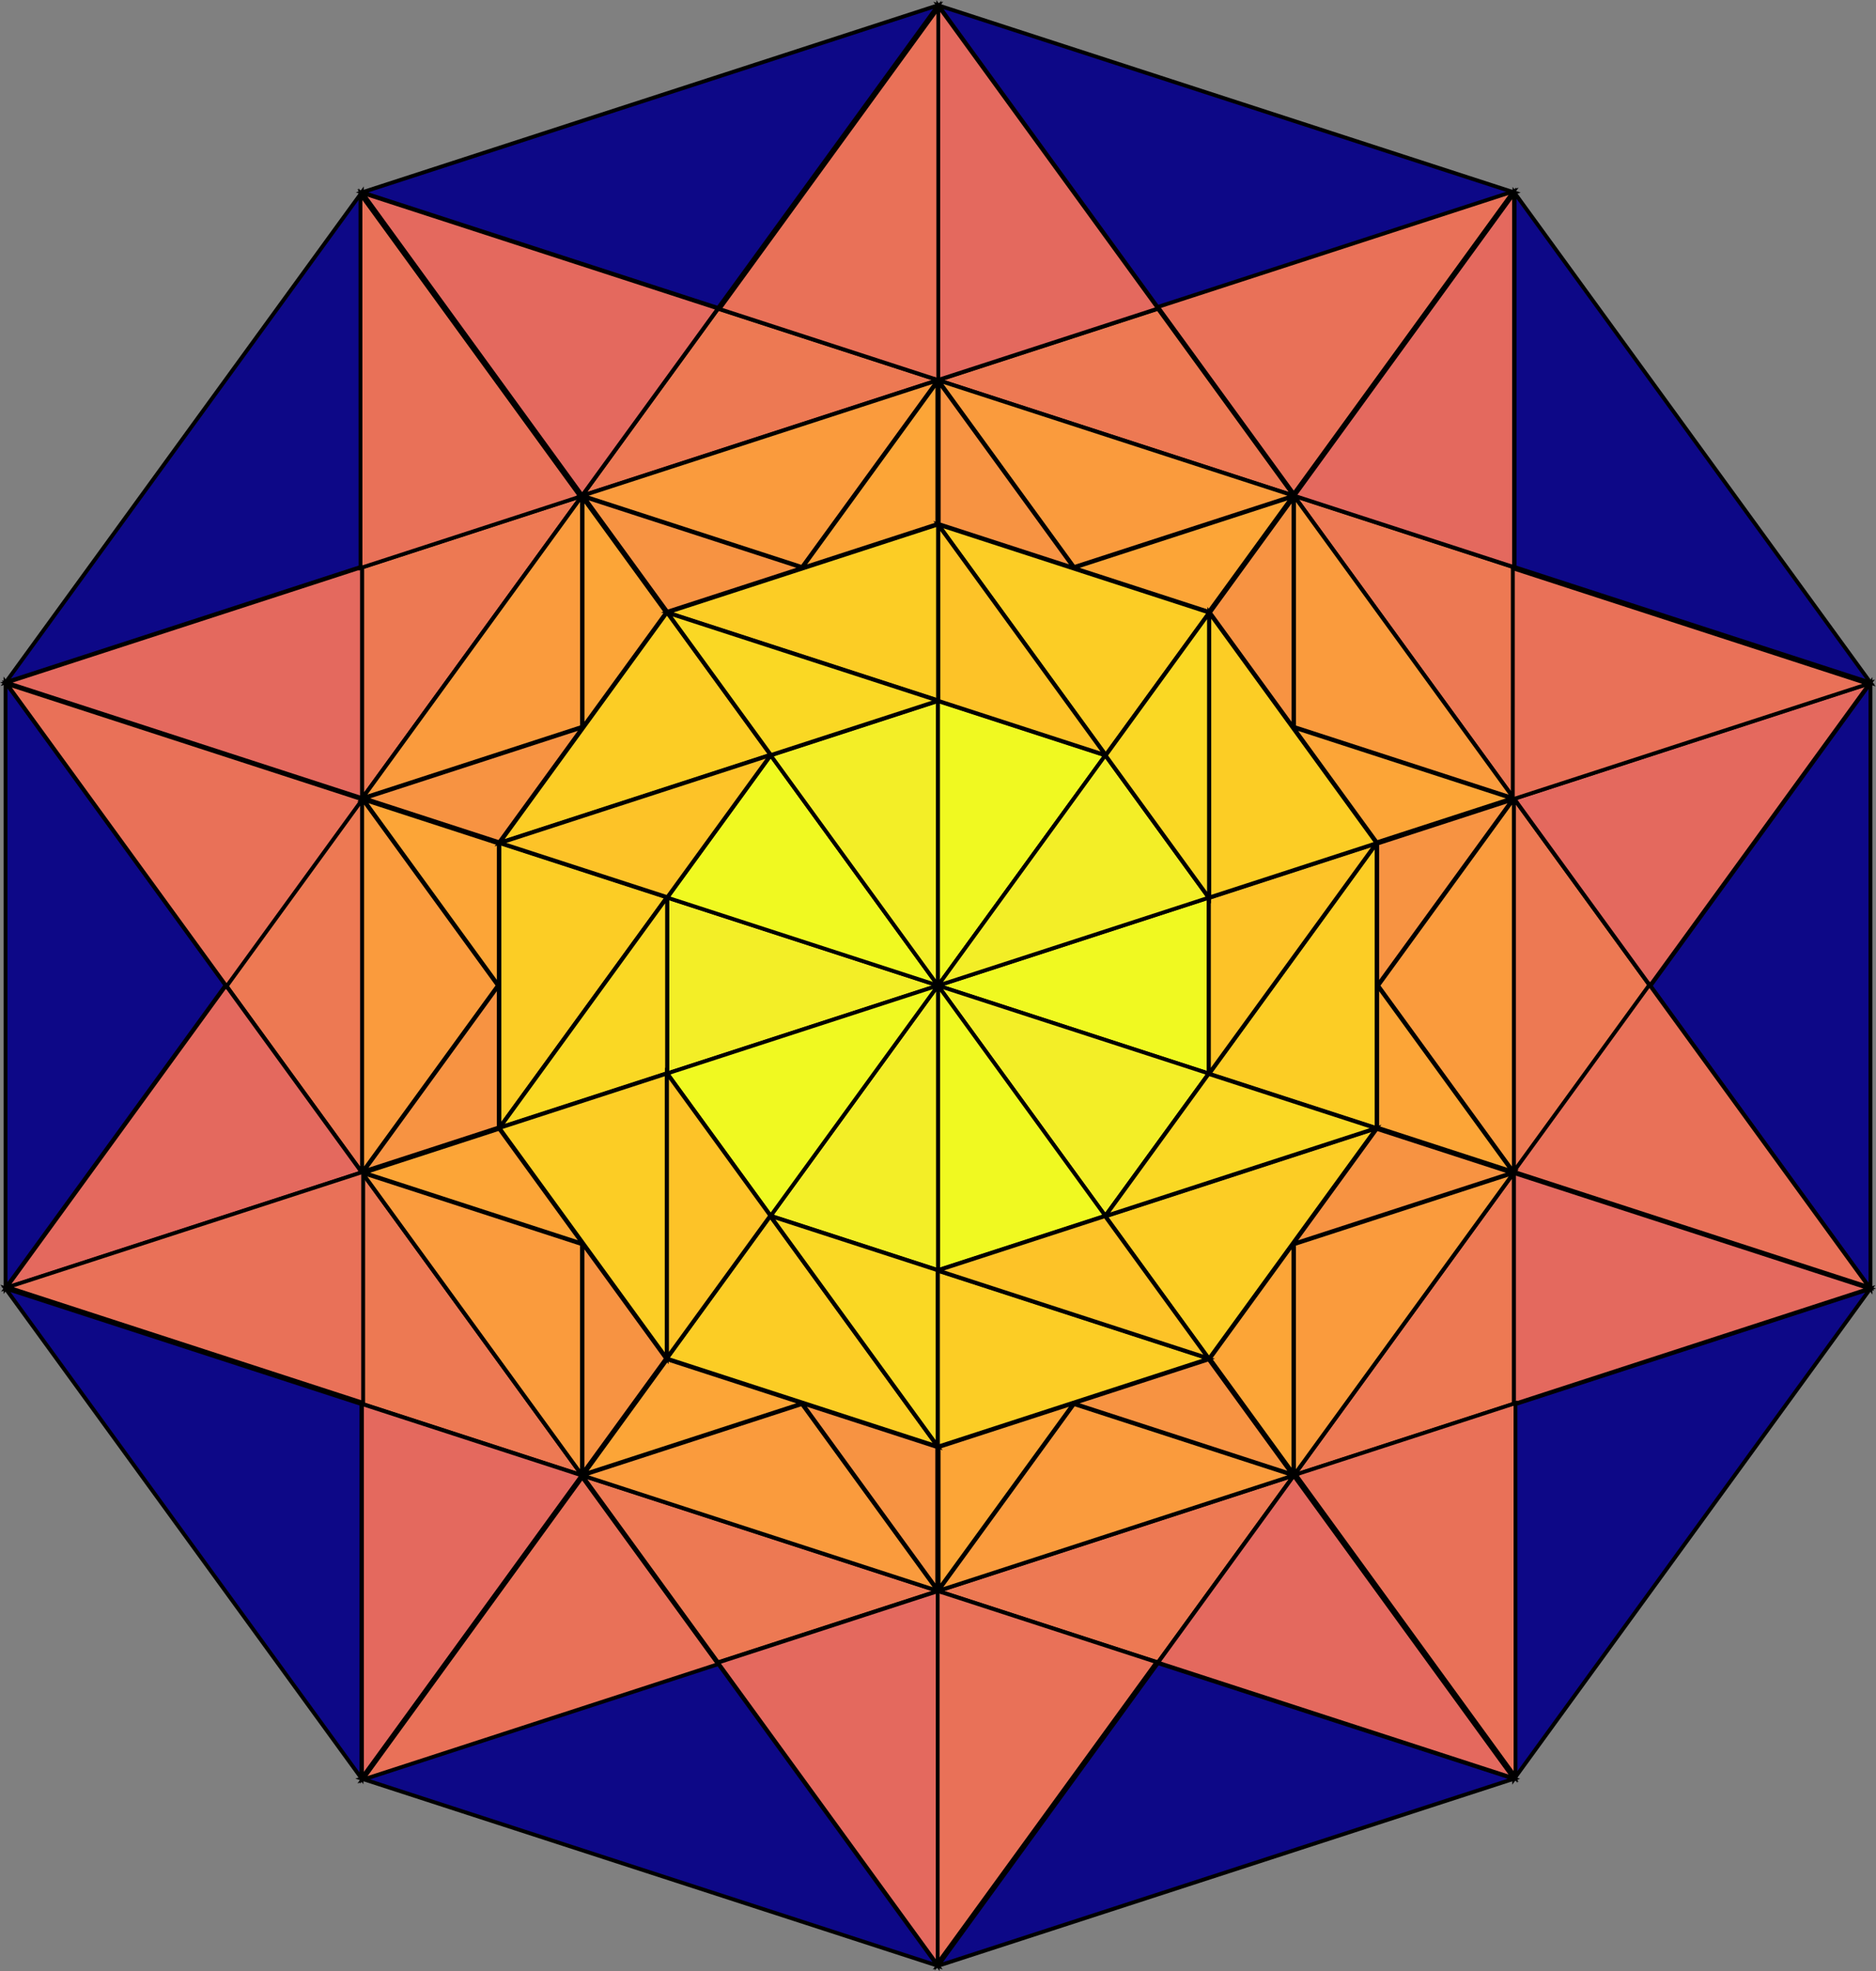<?xml version="1.0" encoding="UTF-8" standalone="no"?>
<!-- Created with Inkscape (http://www.inkscape.org/) -->

<svg
   width="96.874mm"
   height="101.801mm"
   viewBox="0 0 96.874 101.801"
   version="1.1"
   id="svg1"
   inkscape:version="1.3.2 (091e20e, 2023-11-25)"
   sodipodi:docname="tetradek-original.svg"
   xmlns:inkscape="http://www.inkscape.org/namespaces/inkscape"
   xmlns:sodipodi="http://sodipodi.sourceforge.net/DTD/sodipodi-0.dtd"
   xmlns="http://www.w3.org/2000/svg"
   xmlns:svg="http://www.w3.org/2000/svg">
  <rect x="0" y="0" width="96.874" height="101.801" fill="#808080" stroke="none"/>
  <sodipodi:namedview
     id="namedview1"
     pagecolor="#ffffff"
     bordercolor="#000000"
     borderopacity="0.25"
     inkscape:showpageshadow="2"
     inkscape:pageopacity="0.0"
     inkscape:pagecheckerboard="0"
     inkscape:deskcolor="#d1d1d1"
     inkscape:document-units="mm"
     inkscape:zoom="1.1139961"
     inkscape:cx="133.75271"
     inkscape:cy="189.85704"
     inkscape:window-width="1280"
     inkscape:window-height="776"
     inkscape:window-x="0"
     inkscape:window-y="28"
     inkscape:window-maximized="0"
     inkscape:current-layer="layer1" />
  <defs
     id="defs1" />
  <g
     inkscape:label="Layer 1"
     inkscape:groupmode="layer"
     id="layer1"
     transform="translate(-78.827,-106.113)">
    <path
       style="color:#000000;display:inline;fill:#000000;stroke-width:0.2;stroke-dasharray:none"
       d="m 97.473,116.058 v 81.927 h 0.075 v -81.927 z"
       id="path10" />
    <path
       style="color:#000000;display:inline;fill:#000000;stroke-width:0.2;stroke-dasharray:none"
       d="m 156.961,116.058 v 81.927 h 0.075 v -81.927 z"
       id="path13" />
    <path
       style="color:#000000;display:inline;fill:#000000;stroke-width:0.2;stroke-dasharray:none"
       d="m 127.224,106.402 -48.155,66.279 0.061,0.044 48.155,-66.279 z"
       id="path16" />
    <path
       style="color:#000000;display:inline;fill:#000000;stroke-width:0.2;stroke-dasharray:none"
       d="m 175.39,141.328 -48.156,66.28 0.061,0.044 48.156,-66.279 z"
       id="path18" />
    <path
       style="color:#000000;display:inline;fill:#000000;stroke-width:0.2;stroke-dasharray:none"
       d="m 157.009,116.049 -77.916,25.317 0.023,0.071 77.917,-25.316 z"
       id="path20" />
    <path
       style="color:#000000;display:inline;fill:#000000;stroke-width:0.2;stroke-dasharray:none"
       d="m 175.392,172.627 -77.916,25.317 0.023,0.071 77.916,-25.316 z"
       id="path24" />
    <path
       style="color:#000000;display:inline;fill:#000000;stroke-width:0.2;stroke-dasharray:none"
       d="m 127.295,106.402 -0.061,0.044 48.156,66.279 0.06,-0.044 z"
       id="path26" />
    <path
       style="color:#000000;display:inline;fill:#000000;stroke-width:0.2;stroke-dasharray:none"
       d="m 79.143,141.342 -0.061,0.045 48.155,66.279 0.061,-0.044 z"
       id="path29" />
    <path
       style="color:#000000;display:inline;fill:#000000;stroke-width:0.2;stroke-dasharray:none"
       d="m 97.499,116.048 -0.023,0.071 77.916,25.317 0.023,-0.072 z"
       id="path31" />
    <path
       style="color:#000000;display:inline;fill:#000000;stroke-width:0.2;stroke-dasharray:none"
       d="m 79.115,172.619 -0.023,0.072 77.916,25.316 0.024,-0.071 z"
       id="path33" />
    <path
       style="color:#000000;display:inline;fill:#000000;stroke-width:0.2;stroke-dasharray:none"
       d="m 108.836,170.221 v 12.123 h 0.077 v -12.123 z"
       id="path35"
       inkscape:transform-center-x="34.896325"
       inkscape:transform-center-y="36.557017" />
    <path
       style="color:#000000;display:inline;fill:#000000;stroke-width:0.2;stroke-dasharray:none"
       d="m 145.47,170.412 0.142,11.964 0.076,-0.001 -0.142,-11.964 z"
       id="path115"
       inkscape:transform-center-x="-34.771908"
       inkscape:transform-center-y="36.762418" />
    <path
       style="color:#000000;display:inline;fill:#000000;stroke-width:0.2;stroke-linecap:round;stroke-dasharray:none"
       d="m 104.628,149.646 a 0.038,0.023 0 0 0 -0.037,0.023 v 14.691 a 0.038,0.023 0 0 0 0.037,0.023 0.038,0.023 0 0 0 0.038,-0.023 V 149.669 a 0.038,0.023 0 0 0 -0.038,-0.023 z"
       id="path153-8" />
    <path
       style="color:#000000;display:inline;fill:#000000;stroke-width:0.2;stroke-dasharray:none"
       d="m 127.223,106.458 v 101.127 h 0.076 V 106.458 Z"
       id="path171" />
    <path
       style="color:#000000;display:inline;fill:#000000;stroke-width:0.2;stroke-dasharray:none"
       d="m 79.185,141.356 -0.023,0.071 96.177,31.251 0.024,-0.072 z"
       id="path173" />
    <path
       style="color:#000000;display:inline;fill:#000000;stroke-width:0.2;stroke-dasharray:none"
       d="m 97.572,116.093 -0.061,0.044 59.441,81.813 0.06,-0.044 z"
       id="path175" />
    <path
       style="color:#000000;display:inline;fill:#000000;stroke-width:0.2;stroke-dasharray:none"
       d="m 175.339,141.361 -96.177,31.25 0.023,0.072 96.178,-31.251 z"
       id="path177" />
    <path
       style="color:#000000;display:inline;fill:#000000;stroke-width:0.2;stroke-dasharray:none"
       d="m 156.949,116.095 -59.441,81.813 0.061,0.044 59.44,-81.813 z"
       id="path179" />
    <path
       style="color:#000000;display:inline;fill:#000000;stroke-width:0.2;stroke-linecap:round;stroke-dasharray:none"
       d="m 113.285,137.75 a 0.038,0.023 36 0 0 -0.043,-0.004 l -8.635,11.886 a 0.038,0.023 36 0 0 0.017,0.04 0.038,0.023 36 0 0 0.044,0.004 l 8.635,-11.885 a 0.038,0.023 36 0 0 -0.017,-0.041 z"
       id="path367"
       inkscape:transform-center-x="34.750426"
       inkscape:transform-center-y="-25.25999" />
    <path
       style="color:#000000;display:inline;fill:#000000;stroke-width:0.2;stroke-linecap:round;stroke-dasharray:none"
       d="m 127.281,133.215 a 0.038,0.023 72 0 0 -0.033,-0.028 l -13.972,4.54 a 0.038,0.023 72 0 0 -0.01,0.042 0.038,0.023 72 0 0 0.034,0.029 l 13.972,-4.54 a 0.038,0.023 72 0 0 0.01,-0.043 z"
       id="path368"
       inkscape:transform-center-x="13.266273"
       inkscape:transform-center-y="-40.861579" />
    <path
       style="color:#000000;display:inline;fill:#000000;stroke-width:0.2;stroke-linecap:round;stroke-dasharray:none"
       d="m 141.27,137.772 a 0.023,0.038 18 0 0 -0.01,-0.042 l -13.972,-4.54 a 0.023,0.038 18 0 0 -0.033,0.028 0.023,0.038 18 0 0 0.01,0.043 l 13.972,4.54 a 0.023,0.038 18 0 0 0.034,-0.029 z"
       id="path369"
       inkscape:transform-center-x="-13.28519"
       inkscape:transform-center-y="-40.855366" />
    <path
       style="color:#000000;display:inline;fill:#000000;stroke-width:0.2;stroke-linecap:round;stroke-dasharray:none"
       d="m 149.909,149.681 a 0.023,0.038 54 0 0 0.016,-0.04 l -8.635,-11.886 a 0.023,0.038 54 0 0 -0.043,0.004 0.023,0.038 54 0 0 -0.018,0.041 l 8.635,11.886 a 0.023,0.038 54 0 0 0.044,-0.004 z"
       id="path370"
       inkscape:transform-center-x="-34.76218"
       inkscape:transform-center-y="-25.243872" />
    <path
       style="color:#000000;display:inline;fill:#000000;stroke-width:0.2;stroke-linecap:round;stroke-dasharray:none"
       d="m 149.897,164.394 a 0.038,0.023 0 0 0 0.037,-0.023 V 149.68 a 0.038,0.023 0 0 0 -0.037,-0.023 0.038,0.023 0 0 0 -0.038,0.023 l -8e-5,14.691 a 0.038,0.023 0 0 0 0.038,0.023 z"
       id="path371"
       inkscape:transform-center-x="-42.961153"
       inkscape:transform-center-y="0.0099897452" />
    <path
       style="color:#000000;display:inline;fill:#000000;stroke-width:0.2;stroke-linecap:round;stroke-dasharray:none"
       d="m 141.24,176.29 a 0.038,0.023 36 0 0 0.043,0.004 l 8.635,-11.886 a 0.038,0.023 36 0 0 -0.016,-0.04 0.038,0.023 36 0 0 -0.044,-0.004 l -8.635,11.885 a 0.038,0.023 36 0 0 0.018,0.041 z"
       id="path372"
       inkscape:transform-center-x="-34.750422"
       inkscape:transform-center-y="25.260005" />
    <path
       style="color:#000000;display:inline;fill:#000000;stroke-width:0.2;stroke-linecap:round;stroke-dasharray:none"
       d="m 127.244,180.826 a 0.038,0.023 72 0 0 0.033,0.028 l 13.972,-4.54 a 0.038,0.023 72 0 0 0.01,-0.042 0.038,0.023 72 0 0 -0.034,-0.029 l -13.972,4.54 a 0.038,0.023 72 0 0 -0.01,0.043 z"
       id="path373"
       inkscape:transform-center-x="-13.266187"
       inkscape:transform-center-y="40.861555" />
    <path
       style="color:#000000;display:inline;fill:#000000;stroke-width:0.2;stroke-linecap:round;stroke-dasharray:none"
       d="m 113.255,176.268 a 0.023,0.038 18 0 0 0.01,0.042 l 13.972,4.54 a 0.023,0.038 18 0 0 0.033,-0.028 0.023,0.038 18 0 0 -0.01,-0.043 l -13.972,-4.54 a 0.023,0.038 18 0 0 -0.034,0.029 z"
       id="path374"
       inkscape:transform-center-x="13.285189"
       inkscape:transform-center-y="40.855283" />
    <path
       style="color:#000000;display:inline;fill:#000000;stroke-width:0.2;stroke-linecap:round;stroke-dasharray:none"
       d="m 104.616,164.359 a 0.023,0.038 54 0 0 -0.016,0.04 l 8.635,11.886 a 0.023,0.038 54 0 0 0.043,-0.004 0.023,0.038 54 0 0 0.017,-0.041 l -8.635,-11.886 a 0.023,0.038 54 0 0 -0.044,0.004 z"
       id="path375"
       inkscape:transform-center-x="34.762149"
       inkscape:transform-center-y="25.243834" />
    <path
       style="color:#000000;display:inline;fill:#000000;stroke-width:0.2;stroke-dasharray:none"
       d="m 104.597,156.871 -7.126,9.808 0.062,0.045 7.126,-9.808 z"
       id="path376"
       inkscape:transform-center-x="49.719396"
       inkscape:transform-center-y="9.063707" />
    <path
       style="color:#000000;display:inline;fill:#000000;stroke-width:0.2;stroke-dasharray:none"
       d="m 109.014,143.579 -11.53,3.746 0.024,0.073 11.53,-3.746 z"
       id="path377"
       inkscape:transform-center-x="45.55135"
       inkscape:transform-center-y="-21.891633" />
    <path
       style="color:#000000;display:inline;fill:#000000;stroke-width:0.2;stroke-dasharray:none"
       d="m 120.4,135.422 -11.53,-3.746 -0.024,0.073 11.53,3.746 z"
       id="path378"
       inkscape:transform-center-x="23.984235"
       inkscape:transform-center-y="-44.485117" />
    <path
       style="color:#000000;display:inline;fill:#000000;stroke-width:0.2;stroke-dasharray:none"
       d="m 134.407,135.515 -7.126,-9.808 -0.062,0.045 7.126,9.808 z"
       id="path379"
       inkscape:transform-center-x="-6.7440405"
       inkscape:transform-center-y="-50.086793" />
    <path
       style="color:#000000;display:inline;fill:#000000;stroke-width:0.2;stroke-dasharray:none"
       d="m 145.671,143.823 v -12.123 h -0.077 v 12.123 z"
       id="path380"
       inkscape:transform-center-x="-34.89632"
       inkscape:transform-center-y="-36.557018" />
    <path
       style="color:#000000;display:inline;fill:#000000;stroke-width:0.2;stroke-dasharray:none"
       d="m 149.923,157.173 7.126,-9.808 -0.062,-0.045 -7.126,9.808 z"
       id="path381"
       inkscape:transform-center-x="-49.719395"
       inkscape:transform-center-y="-9.0637035" />
    <path
       style="color:#000000;display:inline;fill:#000000;stroke-width:0.2;stroke-dasharray:none"
       d="m 149.923,157.173 7.126,-9.808 -0.062,-0.045 -7.126,9.808 z"
       id="path430"
       inkscape:transform-center-x="-49.719395"
       inkscape:transform-center-y="-9.0637035" />
    <path
       style="color:#000000;display:inline;fill:#000000;stroke-width:0.2;stroke-dasharray:none"
       d="m 145.506,170.466 11.53,-3.746 -0.024,-0.073 -11.53,3.746 z"
       id="path440"
       inkscape:transform-center-x="-45.551325"
       inkscape:transform-center-y="21.891637" />
    <path
       style="color:#000000;display:inline;fill:#000000;stroke-width:0.2;stroke-dasharray:none"
       d="m 134.12,178.623 11.53,3.746 0.024,-0.073 -11.53,-3.746 z"
       id="path441"
       inkscape:transform-center-x="-23.9842"
       inkscape:transform-center-y="44.485102" />
    <path
       style="color:#000000;display:inline;fill:#000000;stroke-width:0.2;stroke-dasharray:none"
       d="m 120.113,178.529 7.126,9.808 0.062,-0.045 -7.126,-9.808 z"
       id="path442"
       inkscape:transform-center-x="6.7440615"
       inkscape:transform-center-y="50.086792" />
    <path
       style="color:#000000;display:inline;fill:#000000;stroke-width:0.2;stroke-dasharray:none"
       d="m 134.124,178.559 -6.918,9.762 0.062,0.044 6.918,-9.762 z"
       id="path443"
       inkscape:transform-center-x="-6.52266"
       inkscape:transform-center-y="50.179813" />
    <path
       style="color:#000000;display:inline;fill:#000000;stroke-width:0.2;stroke-dasharray:none"
       d="m 120.155,178.482 -11.335,3.832 0.024,0.072 11.335,-3.832 z"
       id="path444"
       inkscape:transform-center-x="24.218015"
       inkscape:transform-center-y="44.430243" />
    <path
       style="color:#000000;display:inline;fill:#000000;stroke-width:0.2;stroke-dasharray:none"
       d="m 108.9,170.208 -11.422,-3.563 -0.022,0.072 11.422,3.563 z"
       id="path445"
       inkscape:transform-center-x="45.708229"
       inkscape:transform-center-y="21.709833" />
    <path
       style="color:#000000;display:inline;fill:#000000;stroke-width:0.2;stroke-dasharray:none"
       d="m 104.657,156.899 -7.147,-9.596 -0.061,0.045 7.147,9.596 z"
       id="path446"
       inkscape:transform-center-x="49.739453"
       inkscape:transform-center-y="-9.302997" />
    <path
       style="color:#000000;display:inline;fill:#000000;stroke-width:0.2;stroke-dasharray:none"
       d="m 109.056,143.638 -0.141,-11.964 -0.076,0.001 0.141,11.964 z"
       id="path447"
       inkscape:transform-center-x="34.771899"
       inkscape:transform-center-y="-36.76242" />
    <path
       style="color:#000000;display:inline;fill:#000000;stroke-width:0.2;stroke-dasharray:none"
       d="m 120.395,135.491 6.918,-9.762 -0.062,-0.044 -6.918,9.762 z"
       id="path448"
       inkscape:transform-center-x="6.52265"
       inkscape:transform-center-y="-50.17983" />
    <path
       style="color:#000000;display:inline;fill:#000000;stroke-width:0.2;stroke-dasharray:none"
       d="m 134.363,135.569 11.335,-3.832 -0.025,-0.072 -11.335,3.832 z"
       id="path449"
       inkscape:transform-center-x="-24.218004"
       inkscape:transform-center-y="-44.430253" />
    <path
       style="color:#000000;display:inline;fill:#000000;stroke-width:0.2;stroke-dasharray:none"
       d="m 145.618,143.851 11.422,3.563 0.022,-0.072 -11.422,-3.563 z"
       id="path450"
       inkscape:transform-center-x="-45.708219"
       inkscape:transform-center-y="-21.709844" />
    <g
       id="g2"
       style="display:inline;stroke-width:0.38;stroke-dasharray:none"
       inkscape:label="pentagram-lines"
       transform="matrix(0.527,0,0,0.527,77.467,94.102)">
      <g
         id="g39"
         inkscape:transform-center-x="0.002697642"
         inkscape:transform-center-y="-26.920199"
         transform="rotate(-36,94.511,119.427)"
         style="display:inline;stroke-width:0.38;stroke-dasharray:none">
        <path
           style="color:#000000;fill:#000000;stroke-width:0.38;stroke-linecap:round;stroke-dasharray:none"
           d="m 121.064,82.809 a 0.071,0.071 0 0 0 -0.072,0.072 v 45.124 a 0.071,0.071 0 0 0 0.072,0.07 0.071,0.071 0 0 0 0.072,-0.07 V 82.881 a 0.071,0.071 0 0 0 -0.072,-0.072 z"
           id="path38"
           inkscape:transform-center-x="-26.542971"
           inkscape:transform-center-y="-13.985309" />
        <path
           style="color:#000000;fill:#000000;stroke-width:0.38;stroke-linecap:round;stroke-dasharray:none"
           d="m 78.074,96.845 a 0.071,0.071 72 0 0 0.091,0.046 l 42.916,-13.944 a 0.071,0.071 72 0 0 0.045,-0.09 0.071,0.071 72 0 0 -0.089,-0.047 L 78.12,96.754 a 0.071,0.071 72 0 0 -0.046,0.091 z"
           id="path39"
           inkscape:transform-center-x="21.503027"
           inkscape:transform-center-y="-20.922215" />
      </g>
      <g
         id="g43"
         inkscape:transform-center-x="21.505674"
         inkscape:transform-center-y="-2.6757809"
         transform="rotate(-108,94.511,119.427)"
         style="display:inline;stroke-width:0.38;stroke-dasharray:none">
        <path
           style="color:#000000;fill:#000000;stroke-width:0.38;stroke-linecap:round;stroke-dasharray:none"
           d="m 121.064,82.809 a 0.071,0.071 0 0 0 -0.072,0.072 v 45.124 a 0.071,0.071 0 0 0 0.072,0.07 0.071,0.071 0 0 0 0.072,-0.07 V 82.881 a 0.071,0.071 0 0 0 -0.072,-0.072 z"
           id="path42"
           inkscape:transform-center-x="-26.542971"
           inkscape:transform-center-y="-13.985309" />
        <path
           style="color:#000000;fill:#000000;stroke-width:0.38;stroke-linecap:round;stroke-dasharray:none"
           d="m 78.074,96.845 a 0.071,0.071 72 0 0 0.091,0.046 l 42.916,-13.944 a 0.071,0.071 72 0 0 0.045,-0.09 0.071,0.071 72 0 0 -0.089,-0.047 L 78.12,96.754 a 0.071,0.071 72 0 0 -0.046,0.091 z"
           id="path43"
           inkscape:transform-center-x="21.503027"
           inkscape:transform-center-y="-20.922215" />
      </g>
      <g
         id="g47"
         inkscape:transform-center-x="5.092337"
         inkscape:transform-center-y="13.985731"
         transform="rotate(180,94.511,119.427)"
         style="display:inline;stroke-width:0.38;stroke-dasharray:none">
        <path
           style="color:#000000;fill:#000000;stroke-width:0.38;stroke-linecap:round;stroke-dasharray:none"
           d="m 121.064,82.809 a 0.071,0.071 0 0 0 -0.072,0.072 v 45.124 a 0.071,0.071 0 0 0 0.072,0.07 0.071,0.071 0 0 0 0.072,-0.07 V 82.881 a 0.071,0.071 0 0 0 -0.072,-0.072 z"
           id="path46"
           inkscape:transform-center-x="-26.542971"
           inkscape:transform-center-y="-13.985309" />
        <path
           style="color:#000000;fill:#000000;stroke-width:0.38;stroke-linecap:round;stroke-dasharray:none"
           d="m 78.074,96.845 a 0.071,0.071 72 0 0 0.091,0.046 l 42.916,-13.944 a 0.071,0.071 72 0 0 0.045,-0.09 0.071,0.071 72 0 0 -0.089,-0.047 L 78.12,96.754 a 0.071,0.071 72 0 0 -0.046,0.091 z"
           id="path47"
           inkscape:transform-center-x="21.503027"
           inkscape:transform-center-y="-20.922215" />
      </g>
      <g
         id="g51"
         inkscape:transform-center-x="-5.0967225"
         inkscape:transform-center-y="13.982547"
         transform="rotate(108,94.511,119.427)"
         style="display:inline;stroke-width:0.38;stroke-dasharray:none">
        <path
           style="color:#000000;fill:#000000;stroke-width:0.38;stroke-linecap:round;stroke-dasharray:none"
           d="m 121.064,82.809 a 0.071,0.071 0 0 0 -0.072,0.072 v 45.124 a 0.071,0.071 0 0 0 0.072,0.07 0.071,0.071 0 0 0 0.072,-0.07 V 82.881 a 0.071,0.071 0 0 0 -0.072,-0.072 z"
           id="path50"
           inkscape:transform-center-x="-26.542971"
           inkscape:transform-center-y="-13.985309" />
        <path
           style="color:#000000;fill:#000000;stroke-width:0.38;stroke-linecap:round;stroke-dasharray:none"
           d="m 78.074,96.845 a 0.071,0.071 72 0 0 0.091,0.046 l 42.916,-13.944 a 0.071,0.071 72 0 0 0.045,-0.09 0.071,0.071 72 0 0 -0.089,-0.047 L 78.12,96.754 a 0.071,0.071 72 0 0 -0.046,0.091 z"
           id="path51"
           inkscape:transform-center-x="21.503027"
           inkscape:transform-center-y="-20.922215" />
      </g>
      <g
         id="g55"
         inkscape:transform-center-x="-21.503867"
         inkscape:transform-center-y="-2.680919"
         transform="rotate(36,94.511,119.427)"
         style="display:inline;stroke-width:0.38;stroke-dasharray:none">
        <path
           style="color:#000000;fill:#000000;stroke-width:0.38;stroke-linecap:round;stroke-dasharray:none"
           d="m 121.064,82.809 a 0.071,0.071 0 0 0 -0.072,0.072 v 45.124 a 0.071,0.071 0 0 0 0.072,0.07 0.071,0.071 0 0 0 0.072,-0.07 V 82.881 a 0.071,0.071 0 0 0 -0.072,-0.072 z"
           id="path54"
           inkscape:transform-center-x="-26.542971"
           inkscape:transform-center-y="-13.985309" />
        <path
           style="color:#000000;fill:#000000;stroke-width:0.38;stroke-linecap:round;stroke-dasharray:none"
           d="m 78.074,96.845 a 0.071,0.071 72 0 0 0.091,0.046 l 42.916,-13.944 a 0.071,0.071 72 0 0 0.045,-0.09 0.071,0.071 72 0 0 -0.089,-0.047 L 78.12,96.754 a 0.071,0.071 72 0 0 -0.046,0.091 z"
           id="path55"
           inkscape:transform-center-x="21.503027"
           inkscape:transform-center-y="-20.922215" />
      </g>
    </g>
    <path
       style="color:#000000;display:inline;fill:#000000;stroke-width:0.2;stroke-dasharray:none"
       d="m 149.997,156.96 7.038,9.687 -0.061,0.045 -7.038,-9.687 z"
       id="path430-0"
       inkscape:transform-center-x="-49.105687"
       inkscape:transform-center-y="8.9518091" />
    <path
       id="path65-2-6-8-6-6-6-9-6-8-5-9-1-14-8-7-6"
       style="fill:#ed7953;fill-opacity:1;stroke:#000000;stroke-width:0.2;stroke-dasharray:none"
       d="m 157.007,166.665 -2e-5,-19.298 7.01,9.649 z"
       sodipodi:nodetypes="cccc" />
    <path
       id="path66-4-0-3-9-2-3-3-0-2-51-6-5-2-8-42-6"
       style="fill:#fa9b3d;fill-opacity:1;stroke:#000000;stroke-width:0.2;stroke-dasharray:none"
       d="m 156.999,147.367 2e-5,19.298 -7.01,-9.649 z"
       sodipodi:nodetypes="cccc" />
    <path
       id="path66-4-0-3-9-2-3-3-0-2-51-6-5-2-8-42-6-5"
       style="fill:#0d0887;fill-opacity:1;stroke:#000000;stroke-width:0.2;stroke-dasharray:none"
       d="m 175.415,141.391 4e-5,31.274 -11.36,-15.638 z"
       sodipodi:nodetypes="cccc" />
    <path
       style="fill:#f0f921;fill-opacity:1;stroke:#000000;stroke-width:0.2;stroke-dasharray:none"
       d="m 127.258,157.016 13.982,-4.543 -6e-5,9.086 z"
       id="path82-6-9-70-1-1-4-4-5-3-4-5-4-3-2-3-9-3-3-7"
       inkscape:transform-center-x="3.5132891"
       inkscape:transform-center-y="-2.2891691" />
    <path
       style="fill:#fccd25;fill-opacity:1;stroke:#000000;stroke-width:0.2;stroke-dasharray:none"
       d="m 149.912,149.676 2e-5,14.701 -8.641,-2.808 z"
       id="path1"
       inkscape:transform-center-x="-2.1778959"
       inkscape:transform-center-y="-2.2814391" />
    <path
       style="fill:#e4695e;fill-opacity:1;stroke:#000000;stroke-width:0.2;stroke-dasharray:none"
       d="m 175.383,141.395 -11.351,15.623 -7.015,-9.656 z"
       id="path1-2"
       inkscape:transform-center-x="-4.620326"
       inkscape:transform-center-y="0.93235721" />
    <g
       id="g3"
       transform="matrix(1.991,0,0,1.991,-83.812,-159.773)"
       style="fill:#e97158;fill-opacity:1;stroke-width:0.1;stroke-dasharray:none">
      <path
         style="fill:#e97158;fill-opacity:1;stroke:#000000;stroke-width:0.1;stroke-dasharray:none"
         d="m 130.167,166.935 -5.7,-7.846 -3.523,4.849 z"
         id="path1-2-2"
         inkscape:transform-center-x="-4.620326"
         inkscape:transform-center-y="-0.93236406" />
    </g>
    <path
       id="path65-2-6-8-6-6-6-9-6-8-5-9-9-9-6-3-9-8-7"
       style="fill:#fdc328;fill-opacity:1;stroke:#000000;stroke-width:0.2;stroke-dasharray:none"
       d="m 141.252,161.569 8.635,-11.885 -8.635,2.806 z"
       sodipodi:nodetypes="cccc" />
    <path
       id="path65-2-6-8-6-6-6-9-6-8-5-9-9-9-6-3-9-8-7-9"
       style="fill:#f79342;fill-opacity:1;stroke:#000000;stroke-width:0.2;stroke-dasharray:none"
       d="m 149.943,157.032 6.99,-9.621 -6.99,2.272 z"
       sodipodi:nodetypes="cccc" />
    <path
       id="path65-2-6-8-6-6-6-9-6-8-5-9-9-9-6-3-9-8-7-9-0"
       style="fill:#fca537;fill-opacity:1;stroke:#000000;stroke-width:0.2;stroke-dasharray:none"
       d="m 149.942,156.999 6.99,9.621 -6.99,-2.272 z"
       sodipodi:nodetypes="cccc" />
    <path
       id="path4"
       style="fill:#ed7953;fill-opacity:1;stroke:#000000;stroke-width:0.2;stroke-dasharray:none"
       d="m 97.521,147.363 2e-5,19.298 -7.01,-9.649 z"
       sodipodi:nodetypes="cccc" />
    <path
       id="path5"
       style="fill:#fa9b3d;fill-opacity:1;stroke:#000000;stroke-width:0.2;stroke-dasharray:none"
       d="m 97.529,166.66 -2e-5,-19.298 7.01,9.649 z"
       sodipodi:nodetypes="cccc" />
    <path
       id="path6"
       style="fill:#0d0887;fill-opacity:1;stroke:#000000;stroke-width:0.2;stroke-dasharray:none"
       d="m 79.113,172.637 -4e-5,-31.274 11.36,15.638 z"
       sodipodi:nodetypes="cccc" />
    <path
       style="fill:#f3ee27;fill-opacity:1;stroke:#000000;stroke-width:0.2;stroke-dasharray:none"
       d="m 127.27,157.012 -13.982,4.543 6e-5,-9.086 z"
       id="path7"
       inkscape:transform-center-x="3.5132891"
       inkscape:transform-center-y="-2.2891691" />
    <path
       style="fill:#fccd25;fill-opacity:1;stroke:#000000;stroke-width:0.2;stroke-dasharray:none"
       d="m 104.616,164.352 -2e-5,-14.701 8.641,2.808 z"
       id="path8"
       inkscape:transform-center-x="-2.1778959"
       inkscape:transform-center-y="-2.2814391" />
    <path
       style="fill:#e4695e;fill-opacity:1;stroke:#000000;stroke-width:0.2;stroke-dasharray:none"
       d="m 79.144,172.633 11.351,-15.623 7.015,9.656 z"
       id="path9"
       inkscape:transform-center-x="-4.620326"
       inkscape:transform-center-y="0.93235721" />
    <g
       id="g11"
       transform="matrix(-1.991,0,0,-1.991,338.34,473.8)"
       style="fill:#e97158;fill-opacity:1;stroke-width:0.1;stroke-dasharray:none">
      <path
         style="fill:#e97158;fill-opacity:1;stroke:#000000;stroke-width:0.1;stroke-dasharray:none"
         d="m 130.167,166.935 -5.7,-7.846 -3.523,4.849 z"
         id="path11"
         inkscape:transform-center-x="-4.620326"
         inkscape:transform-center-y="-0.93236406" />
    </g>
    <path
       id="path12"
       style="fill:#fad824;fill-opacity:1;stroke:#000000;stroke-width:0.2;stroke-dasharray:none"
       d="m 113.275,152.458 -8.635,11.885 8.635,-2.806 z"
       sodipodi:nodetypes="cccc" />
    <path
       id="path14"
       style="fill:#f79342;fill-opacity:1;stroke:#000000;stroke-width:0.2;stroke-dasharray:none"
       d="m 104.584,156.995 -6.99,9.621 6.99,-2.272 z"
       sodipodi:nodetypes="cccc" />
    <path
       id="path15"
       style="fill:#fca537;fill-opacity:1;stroke:#000000;stroke-width:0.2;stroke-dasharray:none"
       d="m 104.585,157.028 -6.99,-9.621 6.99,2.272 z"
       sodipodi:nodetypes="cccc" />
    <path
       id="path17"
       style="fill:#ed7953;fill-opacity:1;stroke:#000000;stroke-width:0.2;stroke-dasharray:none"
       d="m 145.654,182.304 11.343,-15.612 -6.5e-4,11.927 z"
       sodipodi:nodetypes="cccc" />
    <path
       id="path19"
       style="fill:#fa9b3d;fill-opacity:1;stroke:#000000;stroke-width:0.2;stroke-dasharray:none"
       d="m 156.99,166.687 -11.343,15.612 6.8e-4,-11.927 z"
       sodipodi:nodetypes="cccc" />
    <path
       id="path21"
       style="fill:#0d0887;fill-opacity:1;stroke:#000000;stroke-width:0.2;stroke-dasharray:none"
       d="m 175.402,172.677 -18.383,25.302 0.001,-19.329 z"
       sodipodi:nodetypes="cccc" />
    <path
       style="fill:#f3ee27;fill-opacity:1;stroke:#000000;stroke-width:0.2;stroke-dasharray:none"
       d="m 127.258,157.012 13.982,4.543 -5.341,7.351 z"
       id="path22"
       inkscape:transform-center-x="3.5132891"
       inkscape:transform-center-y="-2.2891691" />
    <path
       style="fill:#fccd25;fill-opacity:1;stroke:#000000;stroke-width:0.2;stroke-dasharray:none"
       d="m 149.899,164.389 -8.641,11.894 -5.341,-7.351 z"
       id="path23"
       inkscape:transform-center-x="-2.1778959"
       inkscape:transform-center-y="-2.2814391" />
    <path
       style="fill:#e4695e;fill-opacity:1;stroke:#000000;stroke-width:0.2;stroke-dasharray:none"
       d="m 175.374,172.662 -18.366,5.968 5e-5,-11.935 z"
       id="path25"
       inkscape:transform-center-x="-4.620326"
       inkscape:transform-center-y="0.93235721" />
    <g
       id="g27"
       transform="matrix(1.611,1.17,-1.17,1.611,142.702,-223.339)"
       style="fill:#e97158;fill-opacity:1;stroke-width:0.1;stroke-dasharray:none">
      <path
         style="fill:#e97158;fill-opacity:1;stroke:#000000;stroke-width:0.1;stroke-dasharray:none"
         d="m 130.167,166.935 -5.7,-7.846 -3.523,4.849 z"
         id="path27"
         inkscape:transform-center-x="-4.620326"
         inkscape:transform-center-y="-0.93236406" />
    </g>
    <path
       id="path28"
       style="fill:#fad824;fill-opacity:1;stroke:#000000;stroke-width:0.2;stroke-dasharray:none"
       d="m 135.903,168.922 13.972,-4.54 -8.635,-2.805 z"
       sodipodi:nodetypes="cccc" />
    <path
       id="path30"
       style="fill:#f79342;fill-opacity:1;stroke:#000000;stroke-width:0.2;stroke-dasharray:none"
       d="m 145.601,170.36 11.31,-3.675 -6.99,-2.271 z"
       sodipodi:nodetypes="cccc" />
    <path
       id="path32"
       style="fill:#fca537;fill-opacity:1;stroke:#000000;stroke-width:0.2;stroke-dasharray:none"
       d="m 145.619,170.332 1e-5,11.892 -4.32,-5.946 z"
       sodipodi:nodetypes="cccc" />
    <path
       id="path34"
       style="fill:#ed7953;fill-opacity:1;stroke:#000000;stroke-width:0.2;stroke-dasharray:none"
       d="m 108.874,131.723 -11.343,15.612 6.58e-4,-11.927 z"
       sodipodi:nodetypes="cccc" />
    <path
       id="path36"
       style="fill:#fa9b3d;fill-opacity:1;stroke:#000000;stroke-width:0.2;stroke-dasharray:none"
       d="m 97.538,147.34 11.343,-15.612 -6.8e-4,11.927 z"
       sodipodi:nodetypes="cccc" />
    <path
       id="path37"
       style="fill:#0d0887;fill-opacity:1;stroke:#000000;stroke-width:0.2;stroke-dasharray:none"
       d="m 79.126,141.351 18.383,-25.302 -0.001,19.329 z"
       sodipodi:nodetypes="cccc" />
    <path
       style="fill:#f0f921;fill-opacity:1;stroke:#000000;stroke-width:0.2;stroke-dasharray:none"
       d="m 127.27,157.016 -13.982,-4.543 5.341,-7.351 z"
       id="path40"
       inkscape:transform-center-x="3.5132891"
       inkscape:transform-center-y="-2.2891691" />
    <path
       style="fill:#fccd25;fill-opacity:1;stroke:#000000;stroke-width:0.2;stroke-dasharray:none"
       d="m 104.628,149.638 8.641,-11.894 5.341,7.351 z"
       id="path41"
       inkscape:transform-center-x="-2.1778959"
       inkscape:transform-center-y="-2.2814391" />
    <path
       style="fill:#e4695e;fill-opacity:1;stroke:#000000;stroke-width:0.2;stroke-dasharray:none"
       d="m 79.153,141.366 18.366,-5.968 -5.3e-5,11.935 z"
       id="path44"
       inkscape:transform-center-x="-4.620326"
       inkscape:transform-center-y="0.93235721" />
    <g
       id="g45"
       transform="matrix(-1.611,-1.17,1.17,-1.611,111.825,537.367)"
       style="fill:#e97158;fill-opacity:1;stroke-width:0.1;stroke-dasharray:none">
      <path
         style="fill:#e97158;fill-opacity:1;stroke:#000000;stroke-width:0.1;stroke-dasharray:none"
         d="m 130.167,166.935 -5.7,-7.846 -3.523,4.849 z"
         id="path45"
         inkscape:transform-center-x="-4.620326"
         inkscape:transform-center-y="-0.93236406" />
    </g>
    <path
       id="path48"
       style="fill:#fdc328;fill-opacity:1;stroke:#000000;stroke-width:0.2;stroke-dasharray:none"
       d="m 118.624,145.106 -13.972,4.54 8.635,2.805 z"
       sodipodi:nodetypes="cccc" />
    <path
       id="path49"
       style="fill:#f79342;fill-opacity:1;stroke:#000000;stroke-width:0.2;stroke-dasharray:none"
       d="m 108.926,143.668 -11.31,3.675 6.99,2.271 z"
       sodipodi:nodetypes="cccc" />
    <path
       id="path52"
       style="fill:#fca537;fill-opacity:1;stroke:#000000;stroke-width:0.2;stroke-dasharray:none"
       d="m 108.908,143.695 -1e-5,-11.892 4.32,5.946 z"
       sodipodi:nodetypes="cccc" />
    <path
       id="path53"
       style="fill:#ed7953;fill-opacity:1;stroke:#000000;stroke-width:0.2;stroke-dasharray:none"
       d="m 127.276,188.283 18.353,-5.963 -7.011,9.649 z"
       sodipodi:nodetypes="cccc" />
    <path
       id="path56"
       style="fill:#fa9b3d;fill-opacity:1;stroke:#000000;stroke-width:0.2;stroke-dasharray:none"
       d="m 145.626,182.312 -18.353,5.963 7.011,-9.649 z"
       sodipodi:nodetypes="cccc" />
    <path
       id="path57"
       style="fill:#0d0887;fill-opacity:1;stroke:#000000;stroke-width:0.2;stroke-dasharray:none"
       d="m 157.002,197.98 -29.744,9.664 11.362,-15.637 z"
       sodipodi:nodetypes="cccc" />
    <path
       style="fill:#f0f921;fill-opacity:1;stroke:#000000;stroke-width:0.2;stroke-dasharray:none"
       d="m 127.26,157.009 8.641,11.894 -8.641,2.808 z"
       id="path58"
       inkscape:transform-center-x="3.5132891"
       inkscape:transform-center-y="-2.2891691" />
    <path
       style="fill:#fccd25;fill-opacity:1;stroke:#000000;stroke-width:0.2;stroke-dasharray:none"
       d="m 141.241,176.286 -13.982,4.543 5e-5,-9.086 z"
       id="path59"
       inkscape:transform-center-x="-2.1778959"
       inkscape:transform-center-y="-2.2814391" />
    <path
       style="fill:#e4695e;fill-opacity:1;stroke:#000000;stroke-width:0.2;stroke-dasharray:none"
       d="m 156.988,197.952 -18.366,-5.968 7.015,-9.656 z"
       id="path60"
       inkscape:transform-center-x="-4.620326"
       inkscape:transform-center-y="0.93235721" />
    <g
       id="g61"
       transform="matrix(0.615,1.894,-1.894,0.615,363.32,-141.624)"
       style="fill:#e97158;fill-opacity:1;stroke-width:0.1;stroke-dasharray:none">
      <path
         style="fill:#e97158;fill-opacity:1;stroke:#000000;stroke-width:0.1;stroke-dasharray:none"
         d="m 130.167,166.935 -5.7,-7.846 -3.523,4.849 z"
         id="path61"
         inkscape:transform-center-x="-4.620326"
         inkscape:transform-center-y="-0.93236406" />
    </g>
    <path
       id="path62"
       style="fill:#fdc328;fill-opacity:1;stroke:#000000;stroke-width:0.2;stroke-dasharray:none"
       d="m 127.254,171.726 13.972,4.54 -5.337,-7.345 z"
       sodipodi:nodetypes="cccc" />
    <path
       id="path63"
       style="fill:#f79342;fill-opacity:1;stroke:#000000;stroke-width:0.2;stroke-dasharray:none"
       d="m 134.254,178.589 11.31,3.675 -4.32,-5.946 z"
       sodipodi:nodetypes="cccc" />
    <path
       id="path64"
       style="fill:#fca537;fill-opacity:1;stroke:#000000;stroke-width:0.2;stroke-dasharray:none"
       d="m 134.285,178.578 -6.99,9.621 3.9e-4,-7.35 z"
       sodipodi:nodetypes="cccc" />
    <path
       id="path65"
       style="fill:#ed7953;fill-opacity:1;stroke:#000000;stroke-width:0.2;stroke-dasharray:none"
       d="m 127.251,125.744 -18.353,5.963 7.011,-9.649 z"
       sodipodi:nodetypes="cccc" />
    <path
       id="path66"
       style="fill:#fa9b3d;fill-opacity:1;stroke:#000000;stroke-width:0.2;stroke-dasharray:none"
       d="m 108.901,131.715 18.353,-5.963 -7.011,9.649 z"
       sodipodi:nodetypes="cccc" />
    <path
       id="path67"
       style="fill:#0d0887;fill-opacity:1;stroke:#000000;stroke-width:0.2;stroke-dasharray:none"
       d="m 97.526,116.047 29.744,-9.664 -11.362,15.637 z"
       sodipodi:nodetypes="cccc" />
    <path
       style="fill:#f3ee27;fill-opacity:1;stroke:#000000;stroke-width:0.2;stroke-dasharray:none"
       d="m 127.267,157.019 -8.641,-11.894 8.641,-2.808 z"
       id="path68"
       inkscape:transform-center-x="3.5132891"
       inkscape:transform-center-y="-2.2891691" />
    <path
       style="fill:#fccd25;fill-opacity:1;stroke:#000000;stroke-width:0.2;stroke-dasharray:none"
       d="m 113.286,137.742 13.982,-4.543 -5e-5,9.086 z"
       id="path69"
       inkscape:transform-center-x="-2.1778959"
       inkscape:transform-center-y="-2.2814391" />
    <path
       style="fill:#e4695e;fill-opacity:1;stroke:#000000;stroke-width:0.2;stroke-dasharray:none"
       d="m 97.539,116.076 18.366,5.968 -7.015,9.656 z"
       id="path70"
       inkscape:transform-center-x="-4.620326"
       inkscape:transform-center-y="0.93235721" />
    <g
       id="g71"
       transform="matrix(-0.615,-1.894,1.894,-0.615,-108.792,455.651)"
       style="fill:#e97158;fill-opacity:1;stroke-width:0.1;stroke-dasharray:none">
      <path
         style="fill:#e97158;fill-opacity:1;stroke:#000000;stroke-width:0.1;stroke-dasharray:none"
         d="m 130.167,166.935 -5.7,-7.846 -3.523,4.849 z"
         id="path71"
         inkscape:transform-center-x="-4.620326"
         inkscape:transform-center-y="-0.93236406" />
    </g>
    <path
       id="path72"
       style="fill:#fad824;fill-opacity:1;stroke:#000000;stroke-width:0.2;stroke-dasharray:none"
       d="m 127.273,142.302 -13.972,-4.54 5.337,7.345 z"
       sodipodi:nodetypes="cccc" />
    <path
       id="path73"
       style="fill:#f79342;fill-opacity:1;stroke:#000000;stroke-width:0.2;stroke-dasharray:none"
       d="m 120.273,135.438 -11.31,-3.675 4.32,5.946 z"
       sodipodi:nodetypes="cccc" />
    <path
       id="path74"
       style="fill:#fca537;fill-opacity:1;stroke:#000000;stroke-width:0.2;stroke-dasharray:none"
       d="m 120.242,135.45 6.99,-9.621 -3.9e-4,7.35 z"
       sodipodi:nodetypes="cccc" />
    <path
       id="path76"
       style="fill:#ed7953;fill-opacity:1;stroke:#000000;stroke-width:0.2;stroke-dasharray:none"
       d="m 108.894,182.319 18.353,5.963 -11.343,3.685 z"
       sodipodi:nodetypes="cccc" />
    <path
       id="path77"
       style="fill:#fa9b3d;fill-opacity:1;stroke:#000000;stroke-width:0.2;stroke-dasharray:none"
       d="m 127.249,188.274 -18.353,-5.963 11.343,-3.685 z"
       sodipodi:nodetypes="cccc" />
    <path
       id="path78"
       style="fill:#0d0887;fill-opacity:1;stroke:#000000;stroke-width:0.2;stroke-dasharray:none"
       d="m 127.243,207.636 -29.744,-9.664 18.383,-5.972 z"
       sodipodi:nodetypes="cccc" />
    <path
       style="fill:#f3ee27;fill-opacity:1;stroke:#000000;stroke-width:0.2;stroke-dasharray:none"
       d="m 127.264,157.008 10e-6,14.702 -8.641,-2.808 z"
       id="path79"
       inkscape:transform-center-x="3.5132891"
       inkscape:transform-center-y="-2.2891691" />
    <path
       style="fill:#fccd25;fill-opacity:1;stroke:#000000;stroke-width:0.2;stroke-dasharray:none"
       d="m 127.244,180.821 -13.982,-4.543 5.341,-7.351 z"
       id="path80"
       inkscape:transform-center-x="-2.1778959"
       inkscape:transform-center-y="-2.2814391" />
    <path
       style="fill:#e4695e;fill-opacity:1;stroke:#000000;stroke-width:0.2;stroke-dasharray:none"
       d="m 127.248,207.605 -11.351,-15.623 11.351,-3.688 z"
       id="path81"
       inkscape:transform-center-x="-4.620326"
       inkscape:transform-center-y="0.93235721" />
    <g
       id="g82"
       transform="matrix(-0.615,1.894,-1.894,-0.615,493.772,54.161)"
       style="fill:#e97158;fill-opacity:1;stroke-width:0.1;stroke-dasharray:none">
      <path
         style="fill:#e97158;fill-opacity:1;stroke:#000000;stroke-width:0.1;stroke-dasharray:none"
         d="m 130.167,166.935 -5.7,-7.846 -3.523,4.849 z"
         id="path82"
         inkscape:transform-center-x="-4.620326"
         inkscape:transform-center-y="-0.93236406" />
    </g>
    <path
       id="path83"
       style="fill:#fad824;fill-opacity:1;stroke:#000000;stroke-width:0.2;stroke-dasharray:none"
       d="m 118.608,168.91 8.635,11.885 -5e-4,-9.08 z"
       sodipodi:nodetypes="cccc" />
    <path
       id="path84"
       style="fill:#f79342;fill-opacity:1;stroke:#000000;stroke-width:0.2;stroke-dasharray:none"
       d="m 120.237,178.578 6.99,9.621 -3.9e-4,-7.35 z"
       sodipodi:nodetypes="cccc" />
    <path
       id="path85"
       style="fill:#fca537;fill-opacity:1;stroke:#000000;stroke-width:0.2;stroke-dasharray:none"
       d="m 120.269,178.587 -11.31,3.675 4.32,-5.946 z"
       sodipodi:nodetypes="cccc" />
    <path
       id="path86"
       style="fill:#ed7953;fill-opacity:1;stroke:#000000;stroke-width:0.2;stroke-dasharray:none"
       d="m 145.633,131.709 -18.353,-5.963 11.343,-3.685 z"
       sodipodi:nodetypes="cccc" />
    <path
       id="path87"
       style="fill:#fa9b3d;fill-opacity:1;stroke:#000000;stroke-width:0.2;stroke-dasharray:none"
       d="m 127.278,125.753 18.353,5.963 -11.343,3.685 z"
       sodipodi:nodetypes="cccc" />
    <path
       id="path88"
       style="fill:#0d0887;fill-opacity:1;stroke:#000000;stroke-width:0.2;stroke-dasharray:none"
       d="m 127.285,106.392 29.744,9.664 -18.383,5.972 z"
       sodipodi:nodetypes="cccc" />
    <path
       style="fill:#f0f921;fill-opacity:1;stroke:#000000;stroke-width:0.2;stroke-dasharray:none"
       d="m 127.264,157.02 -1e-5,-14.701 8.641,2.808 z"
       id="path89"
       inkscape:transform-center-x="3.5132891"
       inkscape:transform-center-y="-2.2891691" />
    <path
       style="fill:#fccd25;fill-opacity:1;stroke:#000000;stroke-width:0.2;stroke-dasharray:none"
       d="m 127.284,133.207 13.982,4.543 -5.341,7.351 z"
       id="path90"
       inkscape:transform-center-x="-2.1778959"
       inkscape:transform-center-y="-2.2814391" />
    <path
       style="fill:#e4695e;fill-opacity:1;stroke:#000000;stroke-width:0.2;stroke-dasharray:none"
       d="m 127.279,106.423 11.351,15.623 -11.351,3.688 z"
       id="path91"
       inkscape:transform-center-x="-4.620326"
       inkscape:transform-center-y="0.93235721" />
    <g
       id="g92"
       transform="matrix(0.615,-1.894,1.894,0.615,-239.244,259.866)"
       style="fill:#e97158;fill-opacity:1;stroke-width:0.1;stroke-dasharray:none">
      <path
         style="fill:#e97158;fill-opacity:1;stroke:#000000;stroke-width:0.1;stroke-dasharray:none"
         d="m 130.167,166.935 -5.7,-7.846 -3.523,4.849 z"
         id="path92"
         inkscape:transform-center-x="-4.620326"
         inkscape:transform-center-y="-0.93236406" />
    </g>
    <path
       id="path93"
       style="fill:#fdc328;fill-opacity:1;stroke:#000000;stroke-width:0.2;stroke-dasharray:none"
       d="m 135.919,145.117 -8.635,-11.885 5e-4,9.08 z"
       sodipodi:nodetypes="cccc" />
    <path
       id="path94"
       style="fill:#f79342;fill-opacity:1;stroke:#000000;stroke-width:0.2;stroke-dasharray:none"
       d="m 134.29,135.45 -6.99,-9.621 3.9e-4,7.35 z"
       sodipodi:nodetypes="cccc" />
    <path
       id="path95"
       style="fill:#fca537;fill-opacity:1;stroke:#000000;stroke-width:0.2;stroke-dasharray:none"
       d="m 134.258,135.441 11.31,-3.675 -4.32,5.946 z"
       sodipodi:nodetypes="cccc" />
    <path
       id="path96"
       style="fill:#ed7953;fill-opacity:1;stroke:#000000;stroke-width:0.2;stroke-dasharray:none"
       d="m 97.528,166.688 11.343,15.612 -11.343,-3.686 z"
       sodipodi:nodetypes="cccc" />
    <path
       id="path97"
       style="fill:#fa9b3d;fill-opacity:1;stroke:#000000;stroke-width:0.2;stroke-dasharray:none"
       d="m 108.878,182.295 -11.343,-15.612 11.343,3.686 z"
       sodipodi:nodetypes="cccc" />
    <path
       id="path98"
       style="fill:#0d0887;fill-opacity:1;stroke:#000000;stroke-width:0.2;stroke-dasharray:none"
       d="m 97.492,197.956 -18.383,-25.302 18.383,5.974 z"
       sodipodi:nodetypes="cccc" />
    <path
       style="fill:#f0f921;fill-opacity:1;stroke:#000000;stroke-width:0.2;stroke-dasharray:none"
       d="m 127.267,157.009 -8.641,11.894 -5.341,-7.351 z"
       id="path99"
       inkscape:transform-center-x="3.5132891"
       inkscape:transform-center-y="-2.2891691" />
    <path
       style="fill:#fccd25;fill-opacity:1;stroke:#000000;stroke-width:0.2;stroke-dasharray:none"
       d="m 113.254,176.262 -8.641,-11.894 8.641,-2.808 z"
       id="path100"
       inkscape:transform-center-x="-2.1778959"
       inkscape:transform-center-y="-2.2814391" />
    <path
       style="fill:#e4695e;fill-opacity:1;stroke:#000000;stroke-width:0.2;stroke-dasharray:none"
       d="m 97.515,197.934 1.2e-5,-19.312 11.351,3.688 z"
       id="path101"
       inkscape:transform-center-x="-4.620326"
       inkscape:transform-center-y="0.93235721" />
    <g
       id="g102"
       transform="matrix(-1.611,1.17,-1.17,-1.611,484.23,289.232)"
       style="fill:#e97158;fill-opacity:1;stroke-width:0.1;stroke-dasharray:none">
      <path
         style="fill:#e97158;fill-opacity:1;stroke:#000000;stroke-width:0.1;stroke-dasharray:none"
         d="m 130.167,166.935 -5.7,-7.846 -3.523,4.849 z"
         id="path102"
         inkscape:transform-center-x="-4.620326"
         inkscape:transform-center-y="-0.93236406" />
    </g>
    <path
       id="path103"
       style="fill:#fdc328;fill-opacity:1;stroke:#000000;stroke-width:0.2;stroke-dasharray:none"
       d="m 113.269,161.551 -3e-5,14.691 5.336,-7.346 z"
       sodipodi:nodetypes="cccc" />
    <path
       id="path104"
       style="fill:#f79342;fill-opacity:1;stroke:#000000;stroke-width:0.2;stroke-dasharray:none"
       d="m 108.904,170.329 -1e-5,11.892 4.32,-5.946 z"
       sodipodi:nodetypes="cccc" />
    <path
       id="path105"
       style="fill:#fca537;fill-opacity:1;stroke:#000000;stroke-width:0.2;stroke-dasharray:none"
       d="m 108.925,170.355 -11.31,-3.675 6.99,-2.271 z"
       sodipodi:nodetypes="cccc" />
    <path
       id="path106"
       style="fill:#ed7953;fill-opacity:1;stroke:#000000;stroke-width:0.2;stroke-dasharray:none"
       d="m 156.999,147.339 -11.343,-15.612 11.343,3.686 z"
       sodipodi:nodetypes="cccc" />
    <path
       id="path107"
       style="fill:#fa9b3d;fill-opacity:1;stroke:#000000;stroke-width:0.2;stroke-dasharray:none"
       d="m 145.65,131.732 11.343,15.612 -11.343,-3.686 z"
       sodipodi:nodetypes="cccc" />
    <path
       id="path108"
       style="fill:#0d0887;fill-opacity:1;stroke:#000000;stroke-width:0.2;stroke-dasharray:none"
       d="m 157.036,116.072 18.383,25.302 -18.383,-5.974 z"
       sodipodi:nodetypes="cccc" />
    <path
       style="fill:#f3ee27;fill-opacity:1;stroke:#000000;stroke-width:0.2;stroke-dasharray:none"
       d="m 127.26,157.019 8.641,-11.894 5.341,7.351 z"
       id="path109"
       inkscape:transform-center-x="3.5132891"
       inkscape:transform-center-y="-2.2891691" />
    <path
       style="fill:#fccd25;fill-opacity:1;stroke:#000000;stroke-width:0.2;stroke-dasharray:none"
       d="m 141.273,137.765 8.641,11.894 -8.641,2.808 z"
       id="path110"
       inkscape:transform-center-x="-2.1778959"
       inkscape:transform-center-y="-2.2814391" />
    <path
       style="fill:#e4695e;fill-opacity:1;stroke:#000000;stroke-width:0.2;stroke-dasharray:none"
       d="m 157.013,116.094 -1e-5,19.312 -11.351,-3.688 z"
       id="path111"
       inkscape:transform-center-x="-4.620326"
       inkscape:transform-center-y="0.93235721" />
    <g
       id="g112"
       transform="matrix(1.611,-1.17,1.17,1.611,-229.703,24.795)"
       style="fill:#e97158;fill-opacity:1;stroke-width:0.1;stroke-dasharray:none">
      <path
         style="fill:#e97158;fill-opacity:1;stroke:#000000;stroke-width:0.1;stroke-dasharray:none"
         d="m 130.167,166.935 -5.7,-7.846 -3.523,4.849 z"
         id="path112"
         inkscape:transform-center-x="-4.620326"
         inkscape:transform-center-y="-0.93236406" />
    </g>
    <path
       id="path113"
       style="fill:#fad824;fill-opacity:1;stroke:#000000;stroke-width:0.2;stroke-dasharray:none"
       d="m 141.258,152.477 3e-5,-14.691 -5.336,7.346 z"
       sodipodi:nodetypes="cccc" />
    <path
       id="path114"
       style="fill:#f79342;fill-opacity:1;stroke:#000000;stroke-width:0.2;stroke-dasharray:none"
       d="m 145.623,143.698 1e-5,-11.892 -4.32,5.946 z"
       sodipodi:nodetypes="cccc" />
    <path
       id="path116"
       style="fill:#fca537;fill-opacity:1;stroke:#000000;stroke-width:0.2;stroke-dasharray:none"
       d="m 145.602,143.672 11.31,3.675 -6.99,2.271 z"
       sodipodi:nodetypes="cccc" />
  </g>
</svg>
